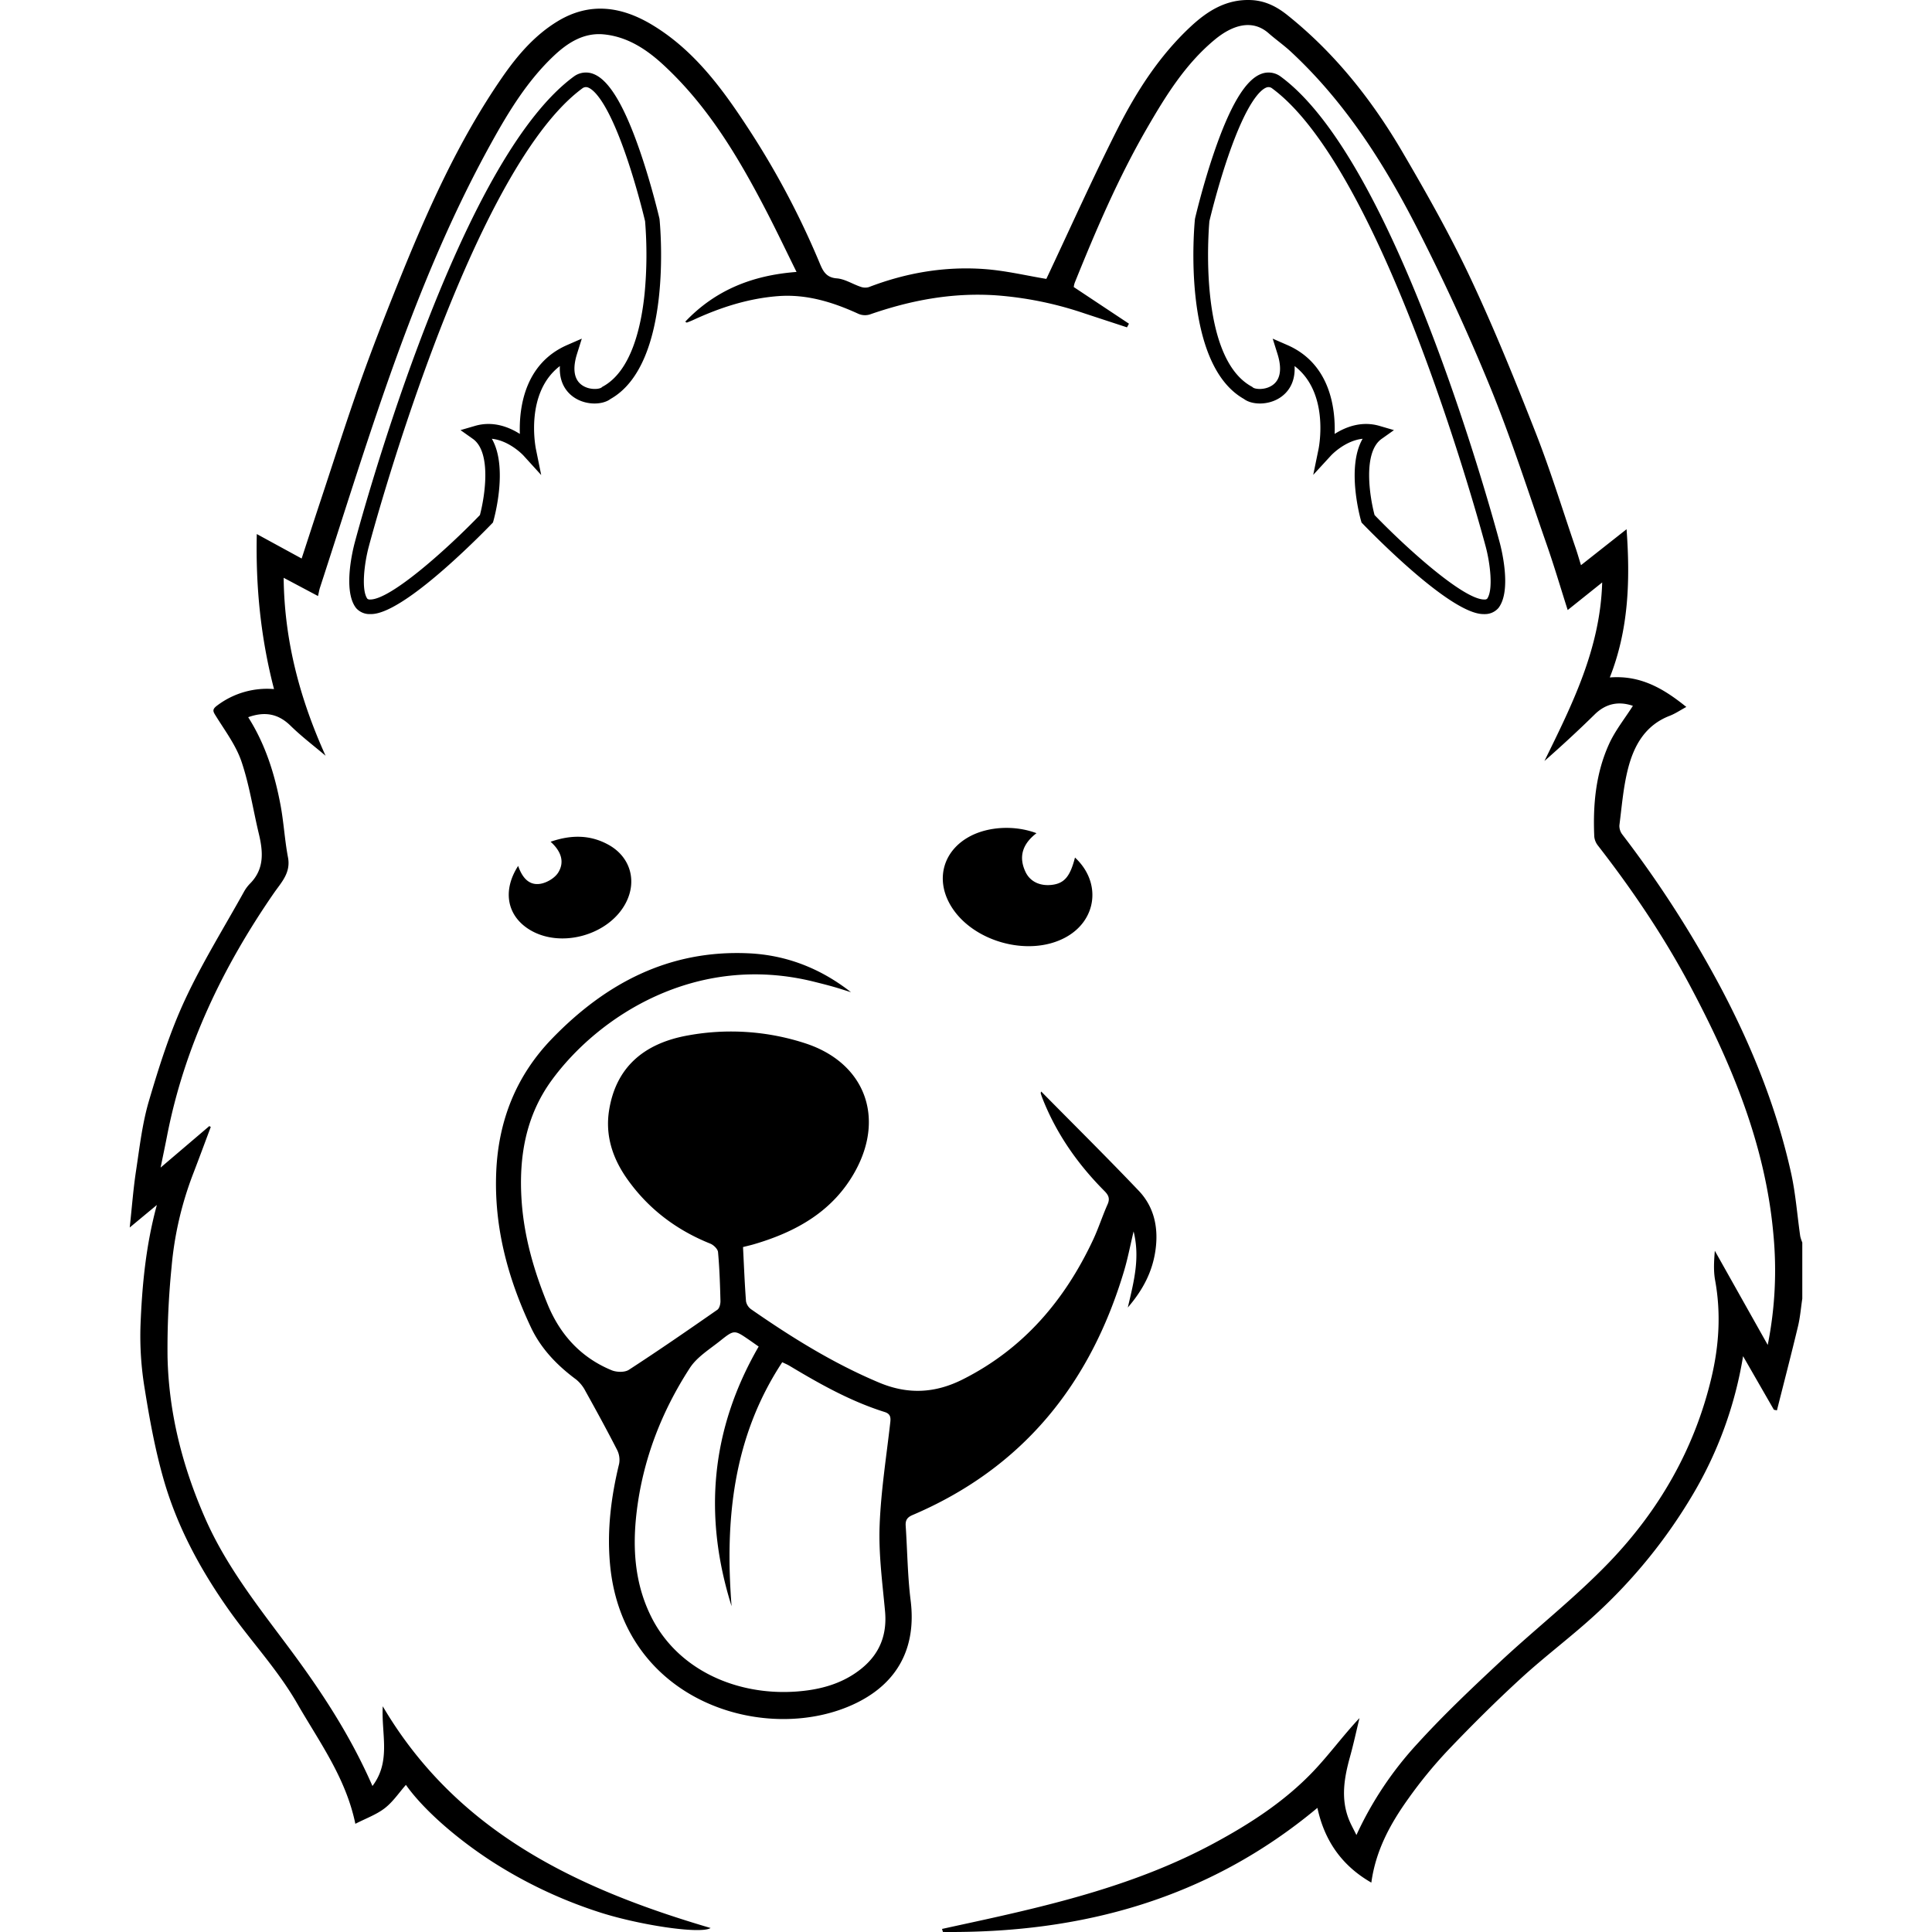 <svg xmlns="http://www.w3.org/2000/svg" viewBox="0 0 1000 1000"><path d="M288.93,451.636c3.57-5.732,1.233-11.313-3.942-15.948,10.622-3.675,20.546-3.686,30.058,1.614,11.24,6.263,14.805,18.679,8.865,30.059-8.7,16.66-33.491,23.64-49.6,13.963-11.835-7.111-14.459-20.2-6.117-33.131,2.057,5.887,5.461,10.2,11.417,9.274C283.011,456.94,287.155,454.487,288.93,451.636ZM468.785,789.789c.871,12.877.965,25.844,2.562,38.626,2.987,23.907-6.285,42.285-27.9,52.948-45.409,22.4-120.942.538-127.678-71.486-1.661-17.759.512-35.059,4.7-52.267a11.457,11.457,0,0,0-1.126-7.273c-5.22-10.187-10.714-20.237-16.278-30.242a18.939,18.939,0,0,0-4.831-6.056c-9.83-7.275-18.18-15.893-23.408-26.971-12.022-25.475-19.191-52.187-17.975-80.59,1.13-26.417,10.288-49.665,28.868-68.876,27.826-28.771,60.724-46.043,101.744-44.174,19.663.9,37.34,7.859,53.005,20.136-3.029-.942-6.041-1.944-9.092-2.809-3.276-.929-6.581-1.756-9.885-2.582-61.556-15.386-112.063,18.232-135.932,50.955-13.552,18.579-17.089,39.971-15.572,62.375,1.26,18.607,6.393,36.358,13.427,53.532,6.452,15.754,17.246,27.638,33.157,34.2,2.574,1.062,6.761,1.183,8.93-.224,15.478-10.041,30.661-20.54,45.805-31.084,1.1-.764,1.643-3.043,1.6-4.6-.213-8.429-.489-16.87-1.255-25.26-.145-1.6-2.307-3.682-4.011-4.365-17.441-7-31.876-17.86-42.79-33.153-7.648-10.716-11.719-22.611-9.567-35.972,3.433-21.31,17.045-34.482,41.085-38.694A123.846,123.846,0,0,1,417,540.079c30.287,9.954,41.163,37.745,25.779,65.907-11.4,20.864-30.553,31.6-52.593,38.048-1.7.5-3.428.883-5.6,1.437.484,9.5.845,18.8,1.547,28.082a6.62,6.62,0,0,0,2.733,4.186c20.94,14.542,42.494,27.946,66.133,37.879,15,6.3,29.037,5.562,43.437-1.706,31.348-15.822,52.643-40.863,67.317-72.118,2.813-5.991,4.826-12.354,7.52-18.406,1.339-3.011.5-4.787-1.662-6.965-13.672-13.751-24.659-29.349-31.858-47.465-.395-1-.763-2-1.062-3.031-.079-.27.144-.628.232-.962,16.867,17.1,33.93,33.981,50.477,51.354,8.008,8.408,10.268,19.114,8.707,30.542-1.493,10.943-6.17,20.41-14.354,29.909,3.171-13.548,6.4-25.652,3-39.388-1.81,7.581-3.039,14.088-4.922,20.4-17.471,58.589-52.469,102.076-109.483,126.392C469.508,785.384,468.589,786.9,468.785,789.789Zm-10.917-58.945c-17.577-5.523-33.5-14.48-49.2-23.894-1.159-.7-2.428-1.207-3.776-1.868-25.554,38.83-29.717,81.731-26.23,126.273-14.684-46.682-10.832-91.381,14.02-134.376-1.886-1.321-3.481-2.461-5.1-3.567-7.412-5.065-7.539-5.217-14.738.535-5.537,4.425-12.087,8.412-15.8,14.141-14.7,22.669-24.3,47.544-27.514,74.5-2.238,18.767-1.041,37.286,7.714,54.6,14.688,29.042,48.215,42.215,80.861,37.732,10.266-1.409,19.9-4.79,28.028-11.462,9.278-7.615,13.074-17.428,11.963-29.491-1.347-14.62-3.332-29.336-2.818-43.932.635-18.016,3.512-35.957,5.542-53.916C461.122,733.425,460.747,731.748,457.868,730.844Zm78.619-299.587c-11.347-4.267-25.127-3.477-34.774,1.806-13.348,7.309-17.483,21.614-10.079,34.867,10.739,19.221,40.522,27.8,59.91,17.253,16.319-8.877,18.638-28.554,4.868-41.318-2.529,9.885-5.564,13.434-12.1,14.155-6.028.666-11.115-1.681-13.493-6.688C526.966,443.223,529.494,436.6,536.487,431.257Zm168.8-204.146c-9.156.949-16.245,8.539-16.331,8.634l-9.232,10.05,2.751-13.359c.264-1.3,5.67-29.158-12.4-42.967.515,9.4-4.2,14.176-7.558,16.368-6.354,4.147-14.742,3.668-18.649.668-32.513-18.319-25.687-89.963-25.379-93.013l.079-.474c.038-.166,3.91-16.771,9.773-33.952,8.279-24.259,16.221-37.588,24.279-40.748a10.5,10.5,0,0,1,10.1,1.2l.117.083c25.848,18.981,52.812,65.449,80.14,138.112,20.108,53.462,33.014,102.156,33.3,103.222.687,2.544,6.361,24.6-.655,33.716l-.186.223a9.227,9.227,0,0,1-6.974,2.98c-.136,0-.284,0-.448,0-3.327,0-12.577-.939-38.434-23.63-12.99-11.4-24.1-22.989-24.21-23.1l-.646-.674-.256-.9C704.1,268.259,696.74,241.918,705.29,227.111Zm8.729-6.667,7.5,2.187-6.372,4.515c-9.872,6.992-6.188,30.021-3.67,39.44,16.588,17.229,46.026,43.719,56.771,43.719h.1a1.969,1.969,0,0,0,1.391-.392c3.272-4.57,1.547-18.5-.751-27.024l-.006-.024c-.508-1.932-51.46-193.637-110.543-237.137a3,3,0,0,0-3.055-.384c-2.618,1.027-9.8,6.6-19.873,36.109-5.363,15.706-9.032,30.941-9.526,33.03-.4,4.465-5.845,70.384,21.827,85.577l.36.2.309.27c1.062.928,6.04,1.523,9.921-1.01,5.46-3.564,4.554-10.846,2.831-16.328l-2.485-7.908,7.6,3.319c22.279,9.735,24.906,32.93,24.471,46C696.412,221.039,704.7,217.728,714.019,220.444ZM931.8,639.864c-1.586-10.982-2.378-22.137-4.786-32.932-7.377-33.058-19.82-64.235-35.556-94.238a571.964,571.964,0,0,0-51.729-80.734,7.313,7.313,0,0,1-1.533-4.776c1.248-9.764,2.02-19.685,4.43-29.178,3.059-12.049,8.886-22.608,21.589-27.5,2.875-1.108,5.488-2.9,8.622-4.593-11.678-9.427-23.593-16.528-39.607-15.26,9.7-24.57,10.64-49.888,8.678-76.728l-23.59,18.613c-1.088-3.5-1.853-6.195-2.759-8.84-6.817-19.9-12.986-40.062-20.662-59.629-10.607-27.041-21.512-54.031-33.875-80.3-10.475-22.252-22.635-43.775-35.074-65.02-15.8-26.989-35.071-51.356-59.7-71.006C660.914,3.486,654.922.353,647.565.035,634.6-.526,624.812,5.783,616.058,13.977,600.014,29,588.22,47.344,578.424,66.737c-12.983,25.7-24.756,52.016-36.84,77.624-10.073-1.653-21.057-4.3-32.173-5.1-20.508-1.469-40.474,1.954-59.724,9.355a6.89,6.89,0,0,1-4.287-.195c-4.142-1.388-8.122-4.027-12.3-4.34-5.7-.427-7.255-4.079-8.942-8.133A429.3,429.3,0,0,0,386.82,65.728c-13.3-20.323-27.735-39.809-49.023-52.717-15.956-9.675-32.454-12.178-49.236-1.96-11.91,7.251-20.819,17.694-28.606,28.955-22.842,33.036-39.014,69.517-53.921,106.587-6.866,17.073-13.561,34.231-19.711,51.571-7.087,19.985-13.5,40.208-20.177,60.338-3.345,10.089-6.617,20.2-10.016,30.589l-23.22-12.667c-.6,27.546,2.076,53.865,8.917,80.241a42.862,42.862,0,0,0-29.272,8.4c-3.08,2.225-2.237,3.262-.645,5.819,4.72,7.577,10.273,15.006,13.088,23.311,4.083,12.043,5.975,24.82,8.952,37.248,2.231,9.318,3.012,18.265-4.5,25.868a19.58,19.58,0,0,0-3.153,4.223c-10.4,18.741-21.794,37.023-30.769,56.425-7.683,16.612-13.266,34.312-18.456,51.92-3.454,11.721-4.829,24.091-6.676,36.24-1.413,9.294-2.108,18.7-3.251,29.229l14.047-11.66c-5.718,20.972-7.663,41.695-8.473,62.459a165.861,165.861,0,0,0,2.131,32.384c2.51,15.735,5.379,31.526,9.731,46.828,6.971,24.511,18.9,46.7,33.637,67.612,11.6,16.458,25.478,31.136,35.621,48.776,11.42,19.861,25.173,38.432,30.09,62.255,5.427-2.795,10.874-4.728,15.222-8.087,4.249-3.282,7.376-8.019,10.949-12.064,8.43,11.94,24.926,26.965,44.769,39.808a237.366,237.366,0,0,0,54.126,25.7c20.621,6.881,53.647,11.943,58.812,8.573C298.975,977.716,236.5,948.353,198.118,883.175c-.823,14.211,4.427,28.384-5.339,41.259-11.47-26.323-26.792-49.535-43.481-71.91-15.8-21.185-32.208-41.931-42.993-66.407-11.8-26.777-18.973-54.664-19.589-83.9a422.572,422.572,0,0,1,2.1-46.522,177.089,177.089,0,0,1,11.107-48.015c3.12-8.1,6.119-16.242,9.172-24.365l-.754-.453L83.128,604.342c1.283-6.288,2.343-11.276,3.317-16.282,8.954-46.04,28.752-87.3,55.212-125.653,3.855-5.586,8.948-10.566,7.407-18.626-1.7-8.886-2.173-18-3.832-26.9-2.994-16.061-7.811-31.552-16.766-45.657,8.566-3.064,15.525-1.854,21.915,4.411,5.671,5.561,12.062,10.387,18.135,15.537-13.165-29.128-21.345-59.24-21.695-92.111l17.781,9.445c.428-1.865.612-3.1.994-4.27,11.17-34.245,21.841-68.665,33.678-102.679,15.317-44.013,32.637-87.25,55.312-128.108,8.9-16.036,18.491-31.683,31.953-44.446,7.271-6.894,15.653-12.253,26.1-11.2,12.1,1.22,21.93,7.651,30.716,15.765,23.148,21.377,38.925,47.959,53.237,75.549,5.358,10.327,10.352,20.844,15.693,31.641-22.905,1.712-42.1,9.426-57.615,25.757.544.295.744.492.852.45,1.14-.441,2.284-.88,3.393-1.393,13.935-6.446,28.427-11.109,43.778-12.294,14.715-1.137,28.4,3.09,41.643,9.168a8.6,8.6,0,0,0,5.847.334c21.146-7.368,42.62-11.42,65.249-9.925a183.8,183.8,0,0,1,45.693,9.294q11.1,3.656,22.2,7.285l1.018-1.889-28.572-18.971a11.144,11.144,0,0,1,.489-2.179c11.02-27.308,22.583-54.379,37.355-79.917,9.72-16.8,19.909-33.331,35.14-45.95,8.941-7.409,19.261-10.891,27.878-3.325,3.741,3.284,7.851,6.158,11.5,9.539,27.934,25.922,48.118,57.594,65.255,91.106,13.78,26.945,26.493,54.531,37.957,82.538,10.908,26.645,19.687,54.169,29.192,81.38,3.883,11.118,7.211,22.43,10.9,33.992l17.851-14.28c-.992,34.38-15.615,63.313-29.883,92.414,8.968-7.889,17.614-15.86,26-24.1,6.024-5.917,12.757-6.848,19.781-4.457-4.2,6.606-9.154,12.762-12.325,19.731-6.9,15.173-8.415,31.476-7.661,47.99a8.857,8.857,0,0,0,1.926,4.651c17.795,22.892,33.987,46.849,47.615,72.456,21.5,40.406,38.965,82.15,43.139,128.466a196.472,196.472,0,0,1-2.905,57.5c-9.5-16.9-18.442-32.819-27.386-48.734-.434,5.395-.73,10.441.153,15.271,3.092,16.929,2.053,33.637-1.867,50.25-8.7,36.872-27.051,68.756-53,95.752-17.644,18.352-37.893,34.174-56.551,51.585-14.493,13.525-28.937,27.2-42.279,41.834a181.4,181.4,0,0,0-31.962,47.722c-1.562-3.184-2.858-5.46-3.827-7.867-4.408-10.949-2.5-21.8.517-32.676,1.833-6.608,3.275-13.323,4.893-19.99-8.542,9.084-15.669,18.913-23.968,27.624-14.845,15.583-32.791,27.176-51.656,37.328C588.61,975.45,545.627,985.8,502.342,995.194q-7.372,1.6-14.743,3.218l.459,1.567c71.746.725,137.372-17.088,193.829-64.23,3.539,16.445,12.2,29.688,27.917,38.686,2.288-16.81,9.934-30.6,19.154-43.474a232.824,232.824,0,0,1,20.64-25.174c12.207-12.8,24.781-25.3,37.821-37.247,12.462-11.418,26.1-21.551,38.533-33A271.623,271.623,0,0,0,876,773.9a204.9,204.9,0,0,0,26.213-71.944c5.511,9.582,10.733,18.661,15.956,27.739l1.572.3c3.654-14.492,7.418-28.957,10.9-43.49,1.122-4.683,1.5-9.543,2.223-14.322V643.1A19.348,19.348,0,0,1,931.8,639.864ZM316,206.505c-3.908,3-12.293,3.48-18.648-.667-3.361-2.193-8.074-6.973-7.56-16.369-18.068,13.809-12.663,41.669-12.4,42.972l2.737,13.441-9.226-10.144c-.082-.089-7.169-7.677-16.324-8.627,8.551,14.807,1.195,41.148.826,42.436l-.256.9-.645.674c-.11.116-11.22,11.7-24.211,23.1-25.856,22.69-35.106,23.63-38.433,23.63-.164,0-.313,0-.449,0a9.225,9.225,0,0,1-6.973-2.98l-.186-.224c-7.018-9.123-1.337-31.19-.654-33.718.306-1.158,13.206-49.809,33.294-103.219,27.328-72.663,54.292-119.131,80.14-138.113l.117-.082a10.5,10.5,0,0,1,10.1-1.2c8.057,3.16,16,16.489,24.278,40.748,5.862,17.181,9.735,33.786,9.773,33.952l.079.474C341.686,116.542,348.512,188.186,316,206.505Zm17.892-92.022c-.493-2.084-4.162-17.322-9.526-33.031C314.29,51.944,307.111,46.37,304.493,45.343a2.994,2.994,0,0,0-3.055.384C242.355,89.227,191.4,280.932,190.9,282.864l-.006.024c-2.3,8.527-4.023,22.454-.752,27.024a1.974,1.974,0,0,0,1.392.392h.1c10.743,0,40.18-26.488,56.769-43.717,2.51-9.426,6.181-32.466-3.667-39.442l-6.374-4.515,7.5-2.187c9.315-2.718,17.607.595,23.209,4.154-.436-13.068,2.192-36.263,24.471-46l7.6-3.319-2.485,7.908c-1.722,5.482-2.629,12.765,2.832,16.328,3.881,2.534,8.857,1.939,9.92,1.01l.308-.27.36-.2c14.579-8,19.775-30.574,21.566-48.1A213.235,213.235,0,0,0,333.892,114.483Z"/></svg>